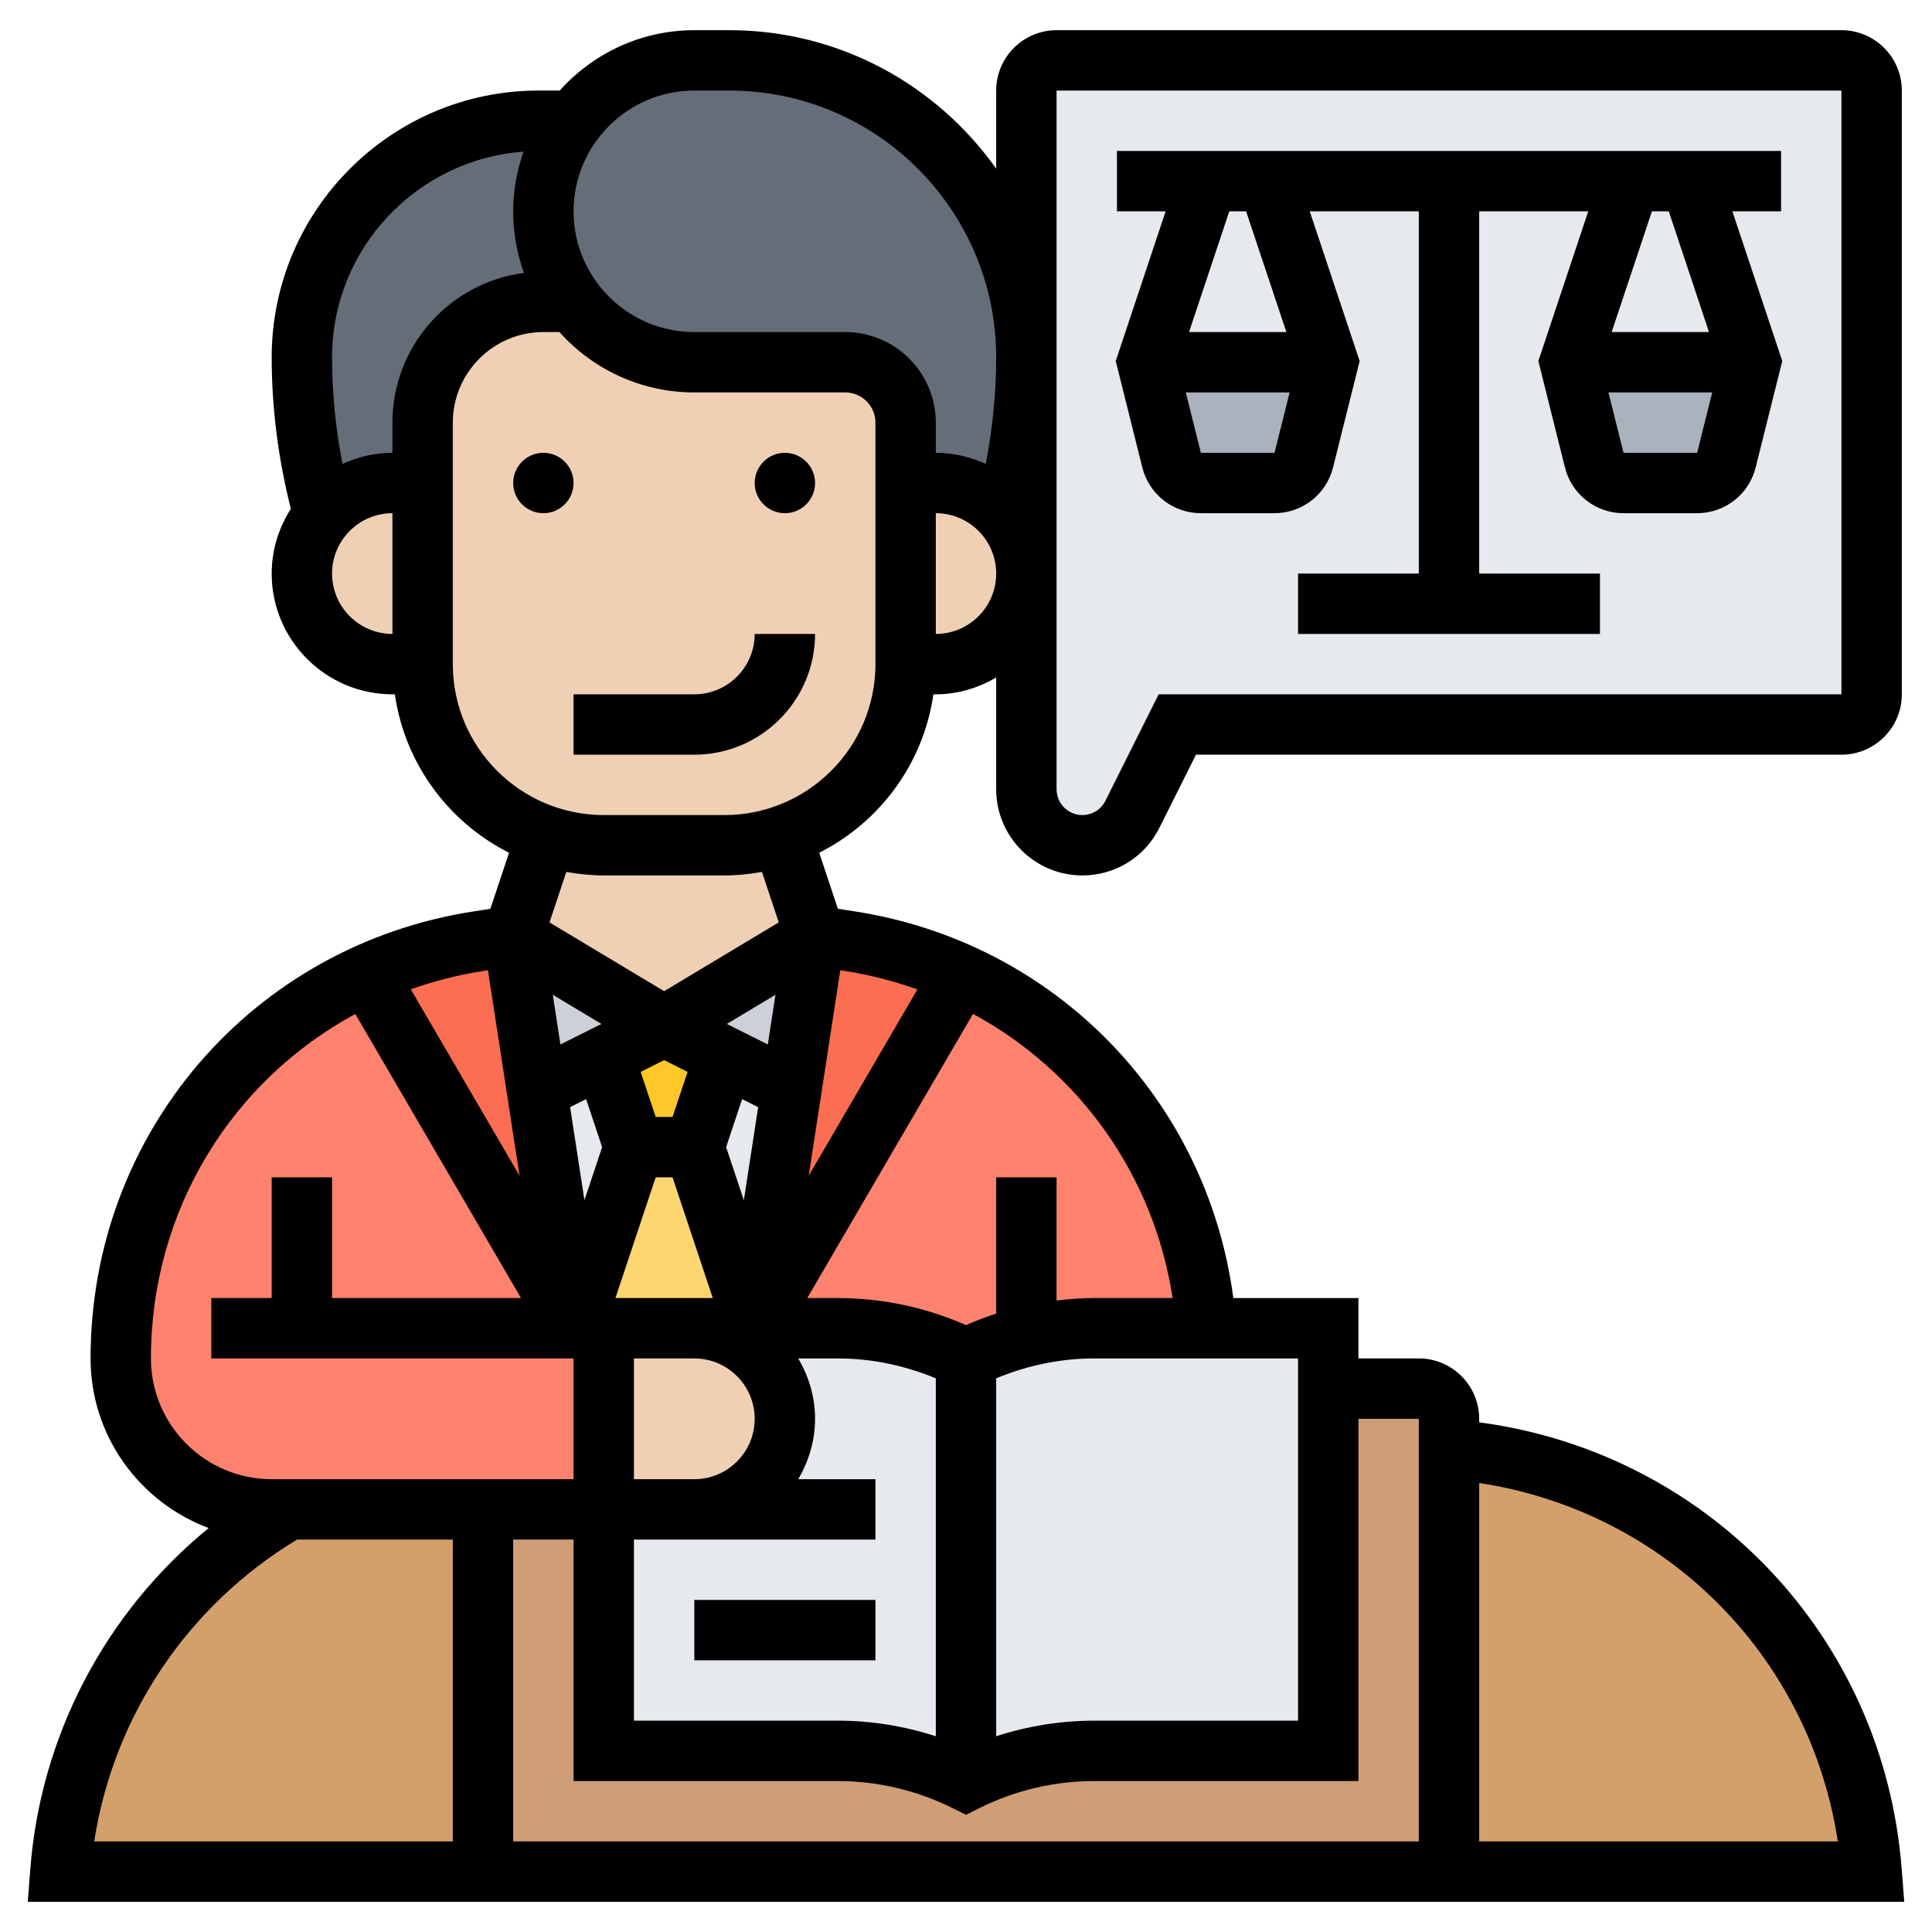 <svg id="_x33_0" enable-background="new 0 0 64 64" height="512" viewBox="0 0 64 64" width="512" xmlns="http://www.w3.org/2000/svg"><g><g><g><path d="m23 38 2 6h-2-3-1l2-6z" fill="#fcd770"/></g><g><path d="m24 35-1 3h-2l-1-3 2-1z" fill="#ffc729"/></g><g><path d="m26.21 36.11-1.21 7.89-2-6 1-3z" fill="#e6e9ed"/></g><g><path d="m21 38-2 6-1.21-7.89 2.21-1.11z" fill="#e6e9ed"/></g><g><path d="m17 31 5 3-2 1-2.21 1.11z" fill="#ccd1d9"/></g><g><path d="m22 34 5-3-.79 5.11-2.21-1.11z" fill="#ccd1d9"/></g><g><path d="m20 44v6h-4-6.45-.55c-1.38 0-2.63-.56-3.54-1.46-.9-.91-1.46-2.16-1.46-3.54 0-5.58 3.3-10.49 8.16-12.72l6.84 11.72z" fill="#ff826e"/></g><g><path d="m34 44.27c-.69.16-1.36.41-2 .73-1.32-.66-2.77-1-4.24-1h-2.76l6.84-11.71c4.58 2.09 7.76 6.55 8.12 11.71h-3.73c-.75 0-1.5.09-2.23.27z" fill="#ff826e"/></g><g><path d="m28.14 31.18c1.3.2 2.55.58 3.7 1.1v.01l-6.84 11.71 1.21-7.89.79-5.11z" fill="#fc6e51"/></g><g><path d="m17 31 .79 5.11 1.21 7.89-6.84-11.72c1.15-.52 2.39-.9 3.7-1.1z" fill="#fc6e51"/></g><g><path d="m13 16c-.92 0-1.74.41-2.29 1.06-.47-1.7-.71-3.46-.71-5.22 0-2.16.88-4.12 2.3-5.54s3.38-2.3 5.54-2.3h1.16c-.63.83-1 1.87-1 3s.37 2.17 1 3h-1c-2.21 0-4 1.79-4 4v2z" fill="#656d78"/></g><g><path d="m34 11.84c0 1.76-.24 3.52-.71 5.22-.55-.65-1.37-1.06-2.29-1.06h-1v-2c0-1.1-.9-2-2-2h-5c-1.38 0-2.63-.56-3.54-1.46-.17-.17-.32-.35-.46-.54-.63-.83-1-1.87-1-3s.37-2.17 1-3c.91-1.21 2.37-2 4-2h1.16c2.72 0 5.18 1.1 6.96 2.88s2.88 4.24 2.88 6.96z" fill="#656d78"/></g><g><path d="m16 50v12h-14c.2-2.57 1.03-4.96 2.34-7.01s3.1-3.77 5.21-4.99z" fill="#d3a06c"/></g><g><path d="m62 62h-14v-14c7.48.58 13.42 6.52 14 14z" fill="#d3a06c"/></g><g><path d="m32 59c1.31-.66 2.76-1 4.23-1h7.77v-12h3c.55 0 1 .45 1 1v1 14h-32v-12h4v8h7.76c1.47 0 2.92.34 4.24 1z" fill="#cf9e76"/></g><g><path d="m44 46v12h-7.77c-1.47 0-2.92.34-4.23 1v-14c.64-.32 1.31-.57 2-.73.73-.18 1.48-.27 2.23-.27h3.73 4.04z" fill="#e6e9ed"/></g><g><path d="m32 45v14c-1.32-.66-2.77-1-4.24-1h-7.76v-8h3c1.66 0 3-1.34 3-3 0-.83-.34-1.58-.88-2.12s-1.29-.88-2.12-.88h2 2.76c1.47 0 2.92.34 4.24 1z" fill="#e6e9ed"/></g><g><path d="m25.12 44.88c.54.54.88 1.29.88 2.12 0 1.66-1.34 3-3 3h-3v-6h3c.83 0 1.58.34 2.12.88z" fill="#f0d0b4"/></g><g><path d="m33.29 17.06c.44.52.71 1.2.71 1.94 0 .83-.34 1.58-.88 2.12s-1.29.88-2.12.88h-1v-6h1c.92 0 1.74.41 2.29 1.06z" fill="#f0d0b4"/></g><g><path d="m25.9 27.69 1.1 3.31-5 3-5-3 1.1-3.31c.6.2 1.24.31 1.9.31h4c.66 0 1.3-.11 1.9-.31z" fill="#f0d0b4"/></g><g><path d="m14 16v6h-1c-.83 0-1.58-.34-2.12-.88s-.88-1.29-.88-2.12c0-.74.27-1.42.71-1.94.55-.65 1.37-1.06 2.29-1.06z" fill="#f0d0b4"/></g><g><path d="m30 16v6c0 2.65-1.72 4.9-4.1 5.69-.6.2-1.24.31-1.9.31h-4c-.66 0-1.3-.11-1.9-.31-2.38-.79-4.1-3.04-4.1-5.69v-6-2c0-2.21 1.79-4 4-4h1c.14.19.29.37.46.54.91.9 2.16 1.46 3.54 1.46h5c1.1 0 2 .9 2 2z" fill="#f0d0b4"/></g><g><path d="m62 3v20c0 .55-.45 1-1 1h-22l-1.49 2.98c-.31.62-.95 1.02-1.66 1.02-1.02 0-1.85-.83-1.85-1.85v-7.15-7.16-8.84c0-.55.45-1 1-1h26c.55 0 1 .45 1 1z" fill="#e6e9ed"/></g><g><path d="m58 12-.81 3.24c-.11.45-.51.76-.97.76h-2.44c-.46 0-.86-.31-.97-.76l-.81-3.24z" fill="#aab2bd"/></g><g><path d="m44 12-.81 3.24c-.11.45-.51.76-.97.76h-2.44c-.46 0-.86-.31-.97-.76l-.81-3.24z" fill="#aab2bd"/></g></g><g><path d="m62.997 61.923c-.593-7.715-6.418-13.797-13.997-14.807v-.116c0-1.103-.897-2-2-2h-2v-2h-4.144c-.873-6.584-5.914-11.79-12.564-12.813l-.536-.083-.619-1.856c2.002-1.008 3.452-2.948 3.783-5.248h.08c.732 0 1.409-.212 2-.556v3.702c0 1.574 1.28 2.854 2.854 2.854 1.088 0 2.066-.604 2.553-1.578l1.211-2.422h21.382c1.103 0 2-.897 2-2v-20c0-1.103-.897-2-2-2h-26c-1.103 0-2 .897-2 2v2.587c-1.965-2.77-5.19-4.587-8.838-4.587h-1.162c-1.771 0-3.36.776-4.46 2h-.703c-4.872 0-8.837 3.965-8.837 8.838 0 1.693.22 3.376.635 5.017-.397.621-.635 1.354-.635 2.145 0 2.206 1.794 4 4 4h.08c.331 2.3 1.781 4.24 3.783 5.249l-.619 1.856-.536.083c-7.363 1.131-12.708 7.361-12.708 14.812 0 2.574 1.632 4.768 3.913 5.618-3.403 2.782-5.567 6.85-5.91 11.305l-.083 1.077h62.16zm-15.997-14.923v14h-30v-10h2v8h8.764c1.308 0 2.618.31 3.789.895l.447.223.447-.224c1.171-.584 2.481-.894 3.788-.894h8.765v-12zm-22.946-9 .53-1.59.531.266-.474 3.084zm-1.277-2.493-.498 1.493h-.558l-.498-1.493.777-.389zm-3.361.903.53 1.59-.586 1.759-.474-3.084zm2.305 2.59h.558l1.333 4h-3.225zm3.714-4.401-1.358-.679 1.611-.967zm-6.87 0-.253-1.646 1.611.967zm2.435 10.401h2c1.103 0 2 .897 2 2s-.897 2-2 2h-2zm8 6v-2h-2.556c.344-.591.556-1.268.556-2s-.212-1.409-.556-2h1.32c1.107 0 2.211.234 3.236.658v11.858c-1.044-.339-2.14-.516-3.236-.516h-6.764v-6zm14 6h-6.765c-1.095 0-2.191.177-3.235.515v-11.857c1.024-.424 2.127-.658 3.234-.658h6.766zm-4.155-14h-2.611c-.412 0-.824.031-1.234.081v-4.081h-2v4.515c-.339.11-.674.237-1 .381-1.33-.587-2.784-.896-4.236-.896h-1.023l5.491-9.413c3.507 1.896 5.988 5.334 6.613 9.413zm-8.455-10.225-3.601 6.174 1.047-6.808.152.023c.833.128 1.633.339 2.402.611zm.61-11.775v-4c1.103 0 2 .897 2 2s-.897 2-2 2zm4-18h26v20h-22.618l-1.764 3.527c-.145.292-.438.473-.764.473-.471 0-.854-.384-.854-.854zm-12 0h1.162c4.873 0 8.838 3.965 8.838 8.838 0 1.186-.12 2.367-.346 3.53-.506-.231-1.063-.368-1.654-.368v-1c0-1.654-1.346-3-3-3h-5c-2.206 0-4-1.794-4-4s1.794-4 4-4zm-12 16c0-1.103.897-2 2-2v4c-1.103 0-2-.897-2-2zm2-5v1c-.591 0-1.148.137-1.654.368-.226-1.163-.346-2.345-.346-3.53 0-3.603 2.802-6.556 6.341-6.813-.217.62-.341 1.282-.341 1.975 0 .716.126 1.403.357 2.041-2.454.316-4.357 2.42-4.357 4.959zm2 8v-8c0-1.654 1.346-3 3-3h.532c1.099 1.227 2.695 2 4.468 2h5c.551 0 1 .448 1 1v8c0 2.757-2.243 5-5 5h-4c-2.757 0-5-2.243-5-5zm5 7h4c.424 0 .837-.044 1.24-.117l.557 1.672-3.797 2.279-3.797-2.278.557-1.672c.403.072.816.116 1.24.116zm-3.987 3.164.151-.023 1.047 6.808-3.603-6.177c.768-.272 1.57-.48 2.405-.608zm-11.013 12.836c0-4.91 2.681-9.201 6.77-11.41l5.489 9.41h-6.259v-4h-2v4h-2v2h12v4h-10c-2.206 0-4-1.794-4-4zm4.842 6h5.158v10h-11.879c.64-4.151 3.097-7.815 6.721-10zm39.158 10v-11.874c6.16.937 10.944 5.713 11.88 11.874z"/><path d="m23 53h6v2h-6z"/><path d="m37.84 15.484c.223.893 1.021 1.516 1.941 1.516h2.438c.919 0 1.717-.623 1.94-1.516l.881-3.524-1.653-4.96h3.613v12h-4v2h10v-2h-4v-12h3.613l-1.653 4.96.881 3.524c.222.893 1.02 1.516 1.94 1.516h2.438c.919 0 1.717-.623 1.94-1.516l.881-3.524-1.653-4.96h1.613v-2h-22v2h1.613l-1.653 4.96zm1.941-.484-.5-2h3.439l-.5 2zm14 0-.5-2h3.439l-.5 2zm2.832-4h-3.225l1.334-4h.558zm-15.334-4 1.334 4h-3.225l1.334-4z"/><path d="m27 21h-2c0 1.103-.897 2-2 2h-4v2h4c2.206 0 4-1.794 4-4z"/><circle cx="18" cy="16" r="1"/><circle cx="26" cy="16" r="1"/></g></g></svg>